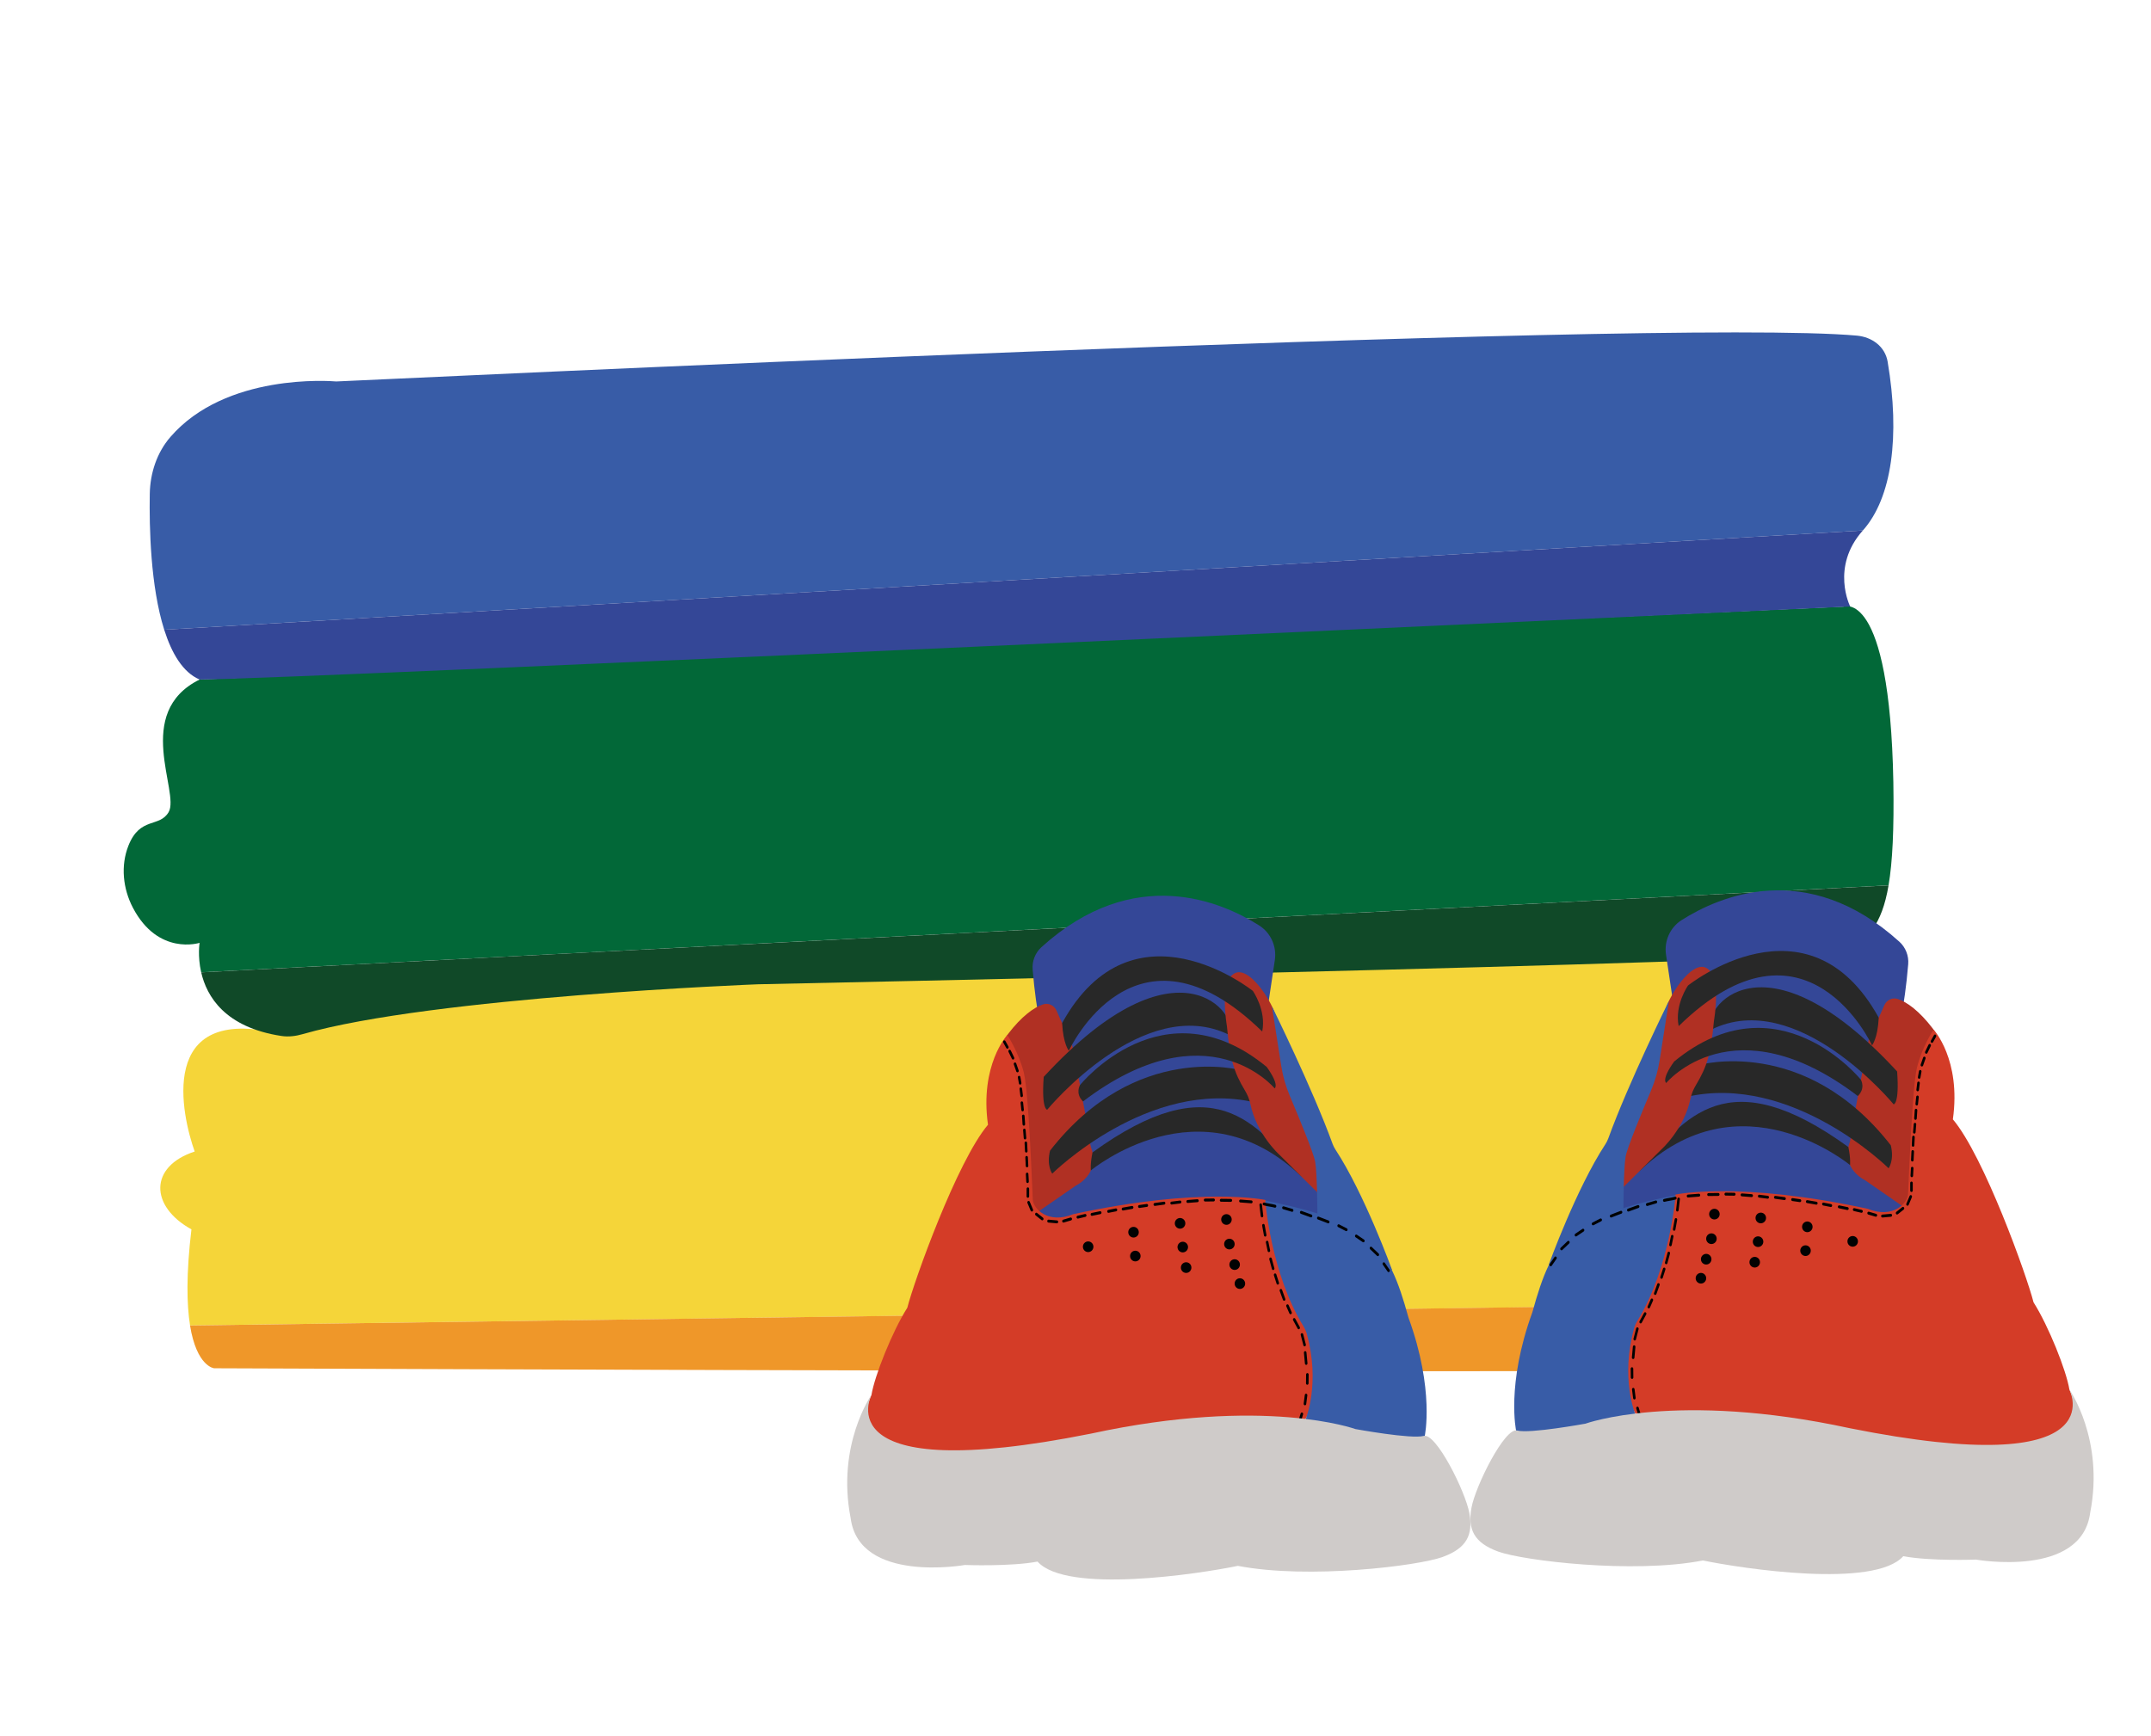 <svg width="342" height="276" viewBox="0 0 342 276" fill="none" xmlns="http://www.w3.org/2000/svg">
<path d="M30.218 210.779C29.69 207.501 29.581 202.656 30.438 195.497C23.788 191.811 23.71 185.491 30.953 183.118C28.947 177.503 24.759 159.536 44.493 164.405C45.761 164.715 47.06 164.688 48.287 164.233C57.61 160.779 82.041 154.552 112.333 152.967C178.671 149.489 272.497 153.11 293.333 151.52C293.333 151.52 303.423 152.837 303.943 174.433C304.459 195.942 305.231 204.39 303.96 207.056" fill="#F5D539"/>
<path d="M300.271 140.791C300.909 137.049 301.153 131.875 301.035 124.392C300.454 93.318 293.077 96.476 293.077 96.476L31.734 108.062C21.123 113.329 28.63 125.968 26.819 129.13C25.368 131.657 22.265 129.803 20.416 134.49C19.161 137.675 19.543 141.315 21.127 144.343C25.153 152.044 31.734 149.934 31.734 149.934C31.734 149.934 31.389 152.007 31.986 154.617L300.271 140.791Z" fill="#026838"/>
<path d="M296.183 84.361C300.818 79.172 302.13 69.343 300.127 57.516C299.717 55.091 297.629 53.588 295.224 53.37C263.579 50.524 56.719 60.562 53.506 60.659C53.461 60.659 53.473 60.659 53.433 60.659C52.543 60.585 35.9 59.305 27.089 69.492C24.94 71.977 23.871 75.231 23.814 78.542C23.721 83.892 23.932 93.286 26.11 100.143L296.183 84.361Z" fill="#385CA7"/>
<path d="M296.182 84.361L26.109 100.143C27.304 103.903 29.071 106.922 31.736 108.062C45.19 108.062 294.172 96.448 294.172 96.448C294.172 96.448 291.007 90.156 296.182 84.361Z" fill="#344797"/>
<path d="M303.936 207.023L30.223 210.783L30.207 210.746C31.275 217.353 34.05 217.585 34.05 217.585C34.05 217.585 287.634 218.638 293.326 217.585C299.017 216.533 302.64 209.685 303.936 207.051C303.94 207.042 303.948 207.028 303.952 207.019H303.936V207.023Z" fill="#EF9729"/>
<path d="M31.988 154.622C32.858 158.428 35.746 163.38 44.756 164.743C45.889 164.915 47.039 164.766 48.14 164.446C68.813 158.516 120.489 156.523 120.489 156.523C120.489 156.523 286.093 153.101 293.34 151.52C296.931 149.359 299.181 147.189 300.274 140.796L31.988 154.622Z" fill="#104928"/>
<path d="M160.773 184.657C160.773 184.657 161.423 224.475 203.399 198.807L210.634 196.48L214.294 193.485L211.426 184.657L201.4 161.317L202.692 152.674C203.017 150.5 202.046 148.339 200.214 147.176C194.291 143.406 180.321 137.281 165.587 150.616C164.6 151.511 164.076 152.841 164.186 154.181C164.763 161.224 165.949 165.601 165.949 165.601L160.773 184.657Z" fill="#344797"/>
<path d="M165.086 192.724C165.18 192.622 165.285 192.53 165.399 192.451L171.046 188.542C171.046 188.542 175.019 186.688 173.479 182.501C173.438 182.394 173.41 182.288 173.394 182.176C172.561 176.585 170.725 167.474 170.396 165.851C170.359 165.68 170.306 165.531 170.225 165.374C169.847 164.655 168.661 162.365 168.019 160.784C167.666 159.912 166.732 159.425 165.85 159.713C164.42 160.181 162.43 161.6 160.269 164.433C160.195 164.525 160.126 164.637 160.074 164.743C156.816 170.984 158.225 173.418 159.05 174.211C159.346 174.494 159.541 174.865 159.598 175.273L161.995 191.755C162.214 193.276 164.067 193.856 165.086 192.724Z" fill="#B03023"/>
<path d="M160.157 164.581C160.157 164.581 155.75 169.338 157.086 178.857C152.142 184.703 145.33 203.736 144.262 207.951C141.857 211.757 139.054 218.791 138.562 221.818C137.347 224.503 137.25 228.003 137.25 228.003L158.065 243.387C158.065 243.387 193.062 232.964 193.598 233.145C194.134 233.326 207.58 225.648 207.58 225.648L214.003 213.116L208.917 200.245L201.17 190.819C201.17 190.819 191.108 188.644 170.626 193.086C166.62 194.718 164.305 192.182 164.215 190.819C164.126 189.46 163.594 173.872 162.79 170.608C161.985 167.344 160.157 164.581 160.157 164.581Z" fill="#D43C27"/>
<path d="M173.013 199.109C173.475 199.109 173.849 198.729 173.849 198.26C173.849 197.792 173.475 197.412 173.013 197.412C172.55 197.412 172.176 197.792 172.176 198.26C172.176 198.729 172.55 199.109 173.013 199.109Z" fill="#010202"/>
<path d="M180.227 196.795C180.69 196.795 181.064 196.415 181.064 195.947C181.064 195.478 180.69 195.098 180.227 195.098C179.765 195.098 179.391 195.478 179.391 195.947C179.391 196.415 179.765 196.795 180.227 196.795Z" fill="#010202"/>
<path d="M180.513 200.588C180.975 200.588 181.349 200.208 181.349 199.739C181.349 199.271 180.975 198.891 180.513 198.891C180.05 198.891 179.676 199.271 179.676 199.739C179.676 200.208 180.05 200.588 180.513 200.588Z" fill="#010202"/>
<path d="M187.626 195.386C188.088 195.386 188.463 195.006 188.463 194.537C188.463 194.069 188.088 193.689 187.626 193.689C187.164 193.689 186.789 194.069 186.789 194.537C186.789 195.006 187.164 195.386 187.626 195.386Z" fill="#010202"/>
<path d="M188.056 199.16C188.518 199.16 188.892 198.78 188.892 198.311C188.892 197.843 188.518 197.463 188.056 197.463C187.593 197.463 187.219 197.843 187.219 198.311C187.219 198.78 187.593 199.16 188.056 199.16Z" fill="#010202"/>
<path d="M188.591 202.424C189.053 202.424 189.428 202.044 189.428 201.575C189.428 201.107 189.053 200.727 188.591 200.727C188.129 200.727 187.754 201.107 187.754 201.575C187.754 202.044 188.129 202.424 188.591 202.424Z" fill="#010202"/>
<path d="M195.001 194.774C195.463 194.774 195.838 194.394 195.838 193.925C195.838 193.457 195.463 193.077 195.001 193.077C194.539 193.077 194.164 193.457 194.164 193.925C194.164 194.394 194.539 194.774 195.001 194.774Z" fill="#010202"/>
<path d="M195.47 198.682C195.932 198.682 196.306 198.302 196.306 197.834C196.306 197.365 195.932 196.985 195.47 196.985C195.007 196.985 194.633 197.365 194.633 197.834C194.633 198.302 195.007 198.682 195.47 198.682Z" fill="#010202"/>
<path d="M196.306 201.946C196.768 201.946 197.142 201.566 197.142 201.098C197.142 200.629 196.768 200.249 196.306 200.249C195.843 200.249 195.469 200.629 195.469 201.098C195.469 201.566 195.843 201.946 196.306 201.946Z" fill="#010202"/>
<path d="M197.138 204.969C197.6 204.969 197.974 204.589 197.974 204.121C197.974 203.652 197.6 203.272 197.138 203.272C196.675 203.272 196.301 203.652 196.301 204.121C196.301 204.589 196.675 204.969 197.138 204.969Z" fill="#010202"/>
<path d="M173.441 186.127C173.441 186.127 190.962 171.545 207.053 187.23C199.728 178.37 192.863 169.38 173.705 183.261C173.315 185.107 173.441 186.127 173.441 186.127Z" fill="#282828"/>
<path d="M167.3 186.637C167.3 186.637 182.659 171.41 199.489 175.3C200.155 171.985 197.454 170.219 197.454 170.219C197.454 170.219 180.624 165.425 166.95 182.983C166.365 185.38 167.3 186.637 167.3 186.637Z" fill="#282828"/>
<path d="M166.5 176.473C166.5 176.473 181.827 157.849 195.468 164.581C197.223 161.521 187.437 147.927 165.947 171.243C165.565 176.473 166.5 176.473 166.5 176.473Z" fill="#282828"/>
<path d="M209.412 189.576L203.404 183.614C203.404 183.614 199.808 180.401 198.797 175.532C198.639 174.776 198.33 174.053 197.932 173.395C196.161 170.455 195.559 168.406 195.076 163.185C195.076 163.185 193.683 155.47 196.624 154.654C198.366 154.172 200.844 157.204 202.234 160.023C203.188 161.961 203.404 163.964 203.404 163.964L208.693 178.699L212.523 189.576H209.412Z" fill="#B03023"/>
<path d="M202.662 173.075C202.662 173.075 191.982 160.102 172.195 175.152C170.911 173.891 171.711 172.556 171.711 172.556C171.711 172.556 184.942 156.129 201.403 169.667C203.499 172.602 202.662 173.075 202.662 173.075Z" fill="#282828"/>
<path d="M169.943 167.094C169.943 167.094 180.44 144.255 200.687 164.034C201.365 160.635 199.196 157.575 199.196 157.575C199.196 157.575 180.132 142.307 168.875 162.689C169.042 166.032 169.943 167.094 169.943 167.094Z" fill="#282828"/>
<path d="M221.331 201.946C221.331 201.946 216.973 189.891 212.337 182.816C212.147 182.524 211.996 182.227 211.874 181.898C208.669 173.061 202.23 160.023 202.23 160.023L203.701 169.44C203.961 171.104 204.42 172.727 205.078 174.276C206.467 177.563 208.872 183.372 209.112 184.768C209.445 186.739 209.457 192.882 209.457 192.882L211.781 199.739L221.331 201.946Z" fill="#385CA7"/>
<path d="M201.164 190.902C201.164 190.902 202.058 202.479 207.225 210.876C207.452 211.247 207.643 211.646 207.761 212.068C209.983 220.028 207.574 225.731 207.574 225.731C207.574 225.731 224.27 231.958 225.075 231.958C225.879 231.958 226.521 228.402 226.521 228.402C226.521 228.402 228.146 221.081 223.941 209.527C220.667 197.63 217.929 194.37 201.164 190.902Z" fill="#385CA7"/>
<path d="M306.81 183.799C306.81 183.799 306.16 223.617 264.184 197.95L256.949 195.622L253.289 192.627L256.157 183.799L266.183 160.459L264.891 151.817C264.566 149.642 265.537 147.482 267.369 146.318C273.292 142.548 287.262 136.424 301.996 149.758C302.983 150.653 303.507 151.984 303.397 153.324C302.821 160.366 301.634 164.743 301.634 164.743L306.81 183.799Z" fill="#344797"/>
<path d="M302.497 191.867C302.404 191.765 302.298 191.672 302.184 191.593L296.538 187.684C296.538 187.684 292.565 185.83 294.105 181.643C294.145 181.536 294.174 181.43 294.19 181.319C295.023 175.727 296.859 166.616 297.188 164.994C297.224 164.822 297.277 164.669 297.358 164.516C297.736 163.797 298.922 161.507 299.564 159.926C299.918 159.054 300.852 158.567 301.734 158.855C303.163 159.323 305.154 160.742 307.315 163.575C307.388 163.667 307.457 163.779 307.51 163.885C310.768 170.126 309.358 172.56 308.534 173.353C308.237 173.636 308.042 174.007 307.985 174.415L305.589 190.898C305.369 192.418 303.517 192.998 302.497 191.867Z" fill="#B03023"/>
<path d="M307.428 163.723C307.428 163.723 311.835 168.48 310.499 177.999C315.443 183.845 322.255 202.878 323.323 207.093C325.728 210.899 328.531 217.933 329.023 220.96C330.237 223.645 330.335 227.145 330.335 227.145L309.52 242.529C309.52 242.529 274.523 232.106 273.987 232.287C273.451 232.468 260.005 224.79 260.005 224.79L253.582 212.258L258.668 199.387L266.415 189.961C266.415 189.961 276.477 187.786 296.959 192.228C300.965 193.86 303.28 191.324 303.369 189.961C303.459 188.598 303.991 173.015 304.795 169.751C305.6 166.486 307.428 163.723 307.428 163.723Z" fill="#D43C27"/>
<path d="M294.571 198.251C295.033 198.251 295.408 197.871 295.408 197.402C295.408 196.934 295.033 196.554 294.571 196.554C294.109 196.554 293.734 196.934 293.734 197.402C293.734 197.871 294.109 198.251 294.571 198.251Z" fill="#010202"/>
<path d="M287.356 195.942C287.818 195.942 288.193 195.562 288.193 195.093C288.193 194.625 287.818 194.245 287.356 194.245C286.894 194.245 286.52 194.625 286.52 195.093C286.52 195.562 286.894 195.942 287.356 195.942Z" fill="#010202"/>
<path d="M287.071 199.73C287.533 199.73 287.908 199.35 287.908 198.882C287.908 198.413 287.533 198.033 287.071 198.033C286.609 198.033 286.234 198.413 286.234 198.882C286.234 199.35 286.609 199.73 287.071 199.73Z" fill="#010202"/>
<path d="M279.958 194.533C280.42 194.533 280.795 194.153 280.795 193.684C280.795 193.215 280.42 192.836 279.958 192.836C279.496 192.836 279.121 193.215 279.121 193.684C279.121 194.153 279.496 194.533 279.958 194.533Z" fill="#010202"/>
<path d="M279.524 198.302C279.987 198.302 280.361 197.922 280.361 197.453C280.361 196.985 279.987 196.605 279.524 196.605C279.062 196.605 278.688 196.985 278.688 197.453C278.688 197.922 279.062 198.302 279.524 198.302Z" fill="#010202"/>
<path d="M278.993 201.566C279.455 201.566 279.83 201.186 279.83 200.718C279.83 200.249 279.455 199.869 278.993 199.869C278.531 199.869 278.156 200.249 278.156 200.718C278.156 201.186 278.531 201.566 278.993 201.566Z" fill="#010202"/>
<path d="M272.583 193.92C273.045 193.92 273.42 193.541 273.42 193.072C273.42 192.603 273.045 192.224 272.583 192.224C272.121 192.224 271.746 192.603 271.746 193.072C271.746 193.541 272.121 193.92 272.583 193.92Z" fill="#010202"/>
<path d="M272.11 197.829C272.572 197.829 272.947 197.449 272.947 196.981C272.947 196.512 272.572 196.132 272.11 196.132C271.648 196.132 271.273 196.512 271.273 196.981C271.273 197.449 271.648 197.829 272.11 197.829Z" fill="#010202"/>
<path d="M271.278 201.089C271.74 201.089 272.115 200.709 272.115 200.24C272.115 199.771 271.74 199.392 271.278 199.392C270.816 199.392 270.441 199.771 270.441 200.24C270.441 200.709 270.816 201.089 271.278 201.089Z" fill="#010202"/>
<path d="M270.442 204.116C270.904 204.116 271.279 203.736 271.279 203.268C271.279 202.799 270.904 202.419 270.442 202.419C269.98 202.419 269.605 202.799 269.605 203.268C269.605 203.736 269.98 204.116 270.442 204.116Z" fill="#010202"/>
<path d="M294.147 185.269C294.147 185.269 276.626 170.687 260.535 186.372C267.859 177.512 274.725 168.522 293.882 182.403C294.272 184.249 294.147 185.269 294.147 185.269Z" fill="#282828"/>
<path d="M300.28 185.779C300.28 185.779 284.92 170.553 268.09 174.443C267.424 171.128 270.125 169.361 270.125 169.361C270.125 169.361 286.955 164.567 300.629 182.125C301.218 184.522 300.28 185.779 300.28 185.779Z" fill="#282828"/>
<path d="M301.082 175.616C301.082 175.616 285.755 156.991 272.114 163.723C270.359 160.663 280.145 147.069 301.635 170.386C302.017 175.616 301.082 175.616 301.082 175.616Z" fill="#282828"/>
<path d="M258.174 188.718L264.182 182.756C264.182 182.756 267.777 179.543 268.789 174.674C268.947 173.919 269.256 173.195 269.654 172.537C271.425 169.598 272.027 167.548 272.51 162.328C272.51 162.328 273.903 154.612 270.962 153.796C269.22 153.314 266.742 156.346 265.352 159.165C264.398 161.103 264.182 163.106 264.182 163.106L258.893 177.841L255.062 188.718H258.174Z" fill="#B03023"/>
<path d="M264.92 172.217C264.92 172.217 275.6 159.244 295.387 174.294C296.671 173.033 295.871 171.698 295.871 171.698C295.871 171.698 282.64 155.271 266.179 168.809C264.079 171.744 264.92 172.217 264.92 172.217Z" fill="#282828"/>
<path d="M297.644 166.236C297.644 166.236 287.147 143.397 266.901 163.176C266.223 159.777 268.392 156.717 268.392 156.717C268.392 156.717 287.456 141.45 298.713 161.831C298.546 165.174 297.644 166.236 297.644 166.236Z" fill="#282828"/>
<path d="M246.25 201.093C246.25 201.093 250.609 189.038 255.244 181.963C255.435 181.671 255.585 181.374 255.707 181.045C258.912 172.208 265.351 159.17 265.351 159.17L263.88 168.587C263.62 170.251 263.161 171.874 262.503 173.423C261.114 176.71 258.709 182.519 258.469 183.915C258.136 185.886 258.124 192.029 258.124 192.029L255.8 198.886L246.25 201.093Z" fill="#385CA7"/>
<path d="M266.42 190.044C266.42 190.044 265.526 201.622 260.359 210.018C260.131 210.389 259.94 210.788 259.822 211.21C257.6 219.171 260.009 224.874 260.009 224.874C260.009 224.874 243.313 231.1 242.509 231.1C241.705 231.1 241.063 227.544 241.063 227.544C241.063 227.544 239.438 220.223 243.642 208.669C246.917 196.777 249.655 193.513 266.42 190.044Z" fill="#385CA7"/>
<path d="M262.274 228.063C262.067 227.674 261.856 227.284 261.648 226.895" stroke="black" stroke-width="0.5" stroke-miterlimit="10" stroke-linecap="round"/>
<path d="M246.562 201.362C246.517 201.362 246.473 201.343 246.436 201.311C246.347 201.232 246.335 201.084 246.404 200.986L247.159 199.897C247.228 199.795 247.358 199.781 247.444 199.86C247.533 199.939 247.545 200.087 247.476 200.184L246.721 201.274C246.68 201.334 246.619 201.362 246.562 201.362Z" fill="black"/>
<path d="M248.273 198.826C248.216 198.826 248.159 198.798 248.118 198.742C248.045 198.645 248.057 198.497 248.143 198.418L249.231 197.375C249.317 197.291 249.447 197.305 249.52 197.402C249.593 197.5 249.581 197.648 249.495 197.732L248.403 198.775C248.366 198.807 248.321 198.826 248.273 198.826Z" fill="black"/>
<path d="M250.566 196.628C250.497 196.628 250.428 196.587 250.391 196.517C250.335 196.406 250.367 196.267 250.46 196.197L251.594 195.427C251.691 195.362 251.813 195.4 251.874 195.506C251.931 195.617 251.899 195.757 251.805 195.826L250.672 196.596C250.639 196.614 250.603 196.628 250.566 196.628Z" fill="black"/>
<path d="M253.286 194.852C253.209 194.852 253.136 194.801 253.099 194.718C253.055 194.602 253.099 194.463 253.201 194.412L254.42 193.781C254.521 193.73 254.643 193.781 254.688 193.897C254.732 194.013 254.688 194.152 254.586 194.203L253.367 194.834C253.343 194.843 253.315 194.852 253.286 194.852Z" fill="black"/>
<path d="M268.391 190.429C268.286 190.429 268.196 190.336 268.188 190.211C268.18 190.081 268.265 189.975 268.375 189.966L270.11 189.831C270.219 189.817 270.317 189.919 270.325 190.044C270.333 190.174 270.248 190.281 270.138 190.29L268.403 190.425C268.399 190.429 268.395 190.429 268.391 190.429Z" fill="#010202"/>
<path d="M271.645 190.193C271.535 190.193 271.441 190.091 271.441 189.961C271.441 189.831 271.531 189.729 271.645 189.729L273.196 189.711C273.306 189.711 273.399 189.813 273.399 189.942C273.399 190.072 273.31 190.174 273.196 190.174L271.645 190.193C271.649 190.193 271.649 190.193 271.645 190.193Z" fill="#010202"/>
<path d="M275.736 190.142L274.383 190.123C274.269 190.123 274.18 190.017 274.184 189.887C274.184 189.762 274.277 189.66 274.387 189.66C274.387 189.66 274.387 189.66 274.391 189.66L275.744 189.678C275.857 189.678 275.947 189.785 275.943 189.915C275.939 190.04 275.849 190.142 275.736 190.142Z" fill="#010202"/>
<path d="M278.509 190.364C278.505 190.364 278.501 190.364 278.497 190.364L276.945 190.244C276.831 190.234 276.75 190.123 276.754 189.998C276.762 189.868 276.868 189.775 276.969 189.78L278.521 189.901C278.635 189.91 278.716 190.021 278.712 190.146C278.704 190.267 278.615 190.364 278.509 190.364Z" fill="#010202"/>
<path d="M281.061 190.619C281.053 190.619 281.045 190.619 281.037 190.619L279.684 190.448C279.574 190.434 279.493 190.318 279.505 190.193C279.517 190.068 279.619 189.975 279.729 189.989L281.081 190.16C281.191 190.174 281.272 190.29 281.26 190.415C281.248 190.531 281.162 190.619 281.061 190.619Z" fill="#010202"/>
<path d="M283.733 190.837C283.725 190.837 283.717 190.837 283.709 190.837L282.239 190.633C282.129 190.619 282.048 190.503 282.06 190.374C282.072 190.248 282.178 190.156 282.287 190.17L283.758 190.374C283.868 190.388 283.949 190.503 283.937 190.633C283.924 190.754 283.835 190.837 283.733 190.837Z" fill="#010202"/>
<path d="M286.184 191.162C286.176 191.162 286.168 191.162 286.16 191.162L284.974 190.99C284.864 190.976 284.783 190.86 284.799 190.731C284.811 190.601 284.917 190.513 285.026 190.531L286.213 190.703C286.322 190.717 286.403 190.833 286.387 190.962C286.375 191.074 286.286 191.162 286.184 191.162Z" fill="#010202"/>
<path d="M288.792 191.57C288.78 191.57 288.772 191.57 288.76 191.565L287.306 191.31C287.196 191.292 287.119 191.171 287.135 191.046C287.151 190.921 287.261 190.833 287.367 190.851L288.821 191.106C288.931 191.125 289.008 191.245 288.991 191.37C288.975 191.486 288.89 191.57 288.792 191.57Z" fill="#010202"/>
<path d="M291.099 191.941C291.086 191.941 291.074 191.941 291.062 191.936L289.876 191.7C289.766 191.676 289.693 191.556 289.709 191.431C289.73 191.306 289.835 191.217 289.945 191.241L291.131 191.477C291.241 191.5 291.314 191.621 291.298 191.746C291.281 191.862 291.196 191.941 291.099 191.941Z" fill="#010202"/>
<path d="M293.734 192.418C293.721 192.418 293.709 192.418 293.697 192.414L292.377 192.14C292.267 192.117 292.194 191.996 292.214 191.871C292.235 191.746 292.34 191.663 292.45 191.686L293.77 191.959C293.88 191.982 293.953 192.103 293.933 192.228C293.916 192.339 293.831 192.418 293.734 192.418Z" fill="#010202"/>
<path d="M295.971 192.859C295.959 192.859 295.943 192.859 295.931 192.854L294.761 192.58C294.651 192.553 294.578 192.432 294.602 192.307C294.627 192.182 294.732 192.103 294.842 192.126L296.012 192.4C296.122 192.427 296.195 192.548 296.17 192.673C296.15 192.785 296.065 192.859 295.971 192.859Z" fill="#010202"/>
<path d="M298.258 193.489C298.242 193.489 298.225 193.489 298.205 193.48L297.051 193.142C296.942 193.109 296.877 192.984 296.905 192.859C296.934 192.734 297.043 192.659 297.153 192.692L298.307 193.03C298.416 193.063 298.481 193.188 298.453 193.313C298.433 193.42 298.347 193.489 298.258 193.489Z" fill="#010202"/>
<path d="M299.294 193.61C299.188 193.61 299.099 193.517 299.09 193.397C299.082 193.267 299.164 193.156 299.277 193.146L300.614 193.026C300.723 193.007 300.825 193.109 300.833 193.239C300.841 193.369 300.76 193.48 300.646 193.489L299.31 193.61C299.302 193.61 299.298 193.61 299.294 193.61Z" fill="#010202"/>
<path d="M301.629 193.132C301.564 193.132 301.503 193.1 301.463 193.035C301.398 192.928 301.422 192.785 301.511 192.71L302.446 191.964C302.539 191.89 302.665 191.918 302.73 192.02C302.795 192.126 302.771 192.27 302.681 192.344L301.747 193.091C301.71 193.118 301.67 193.132 301.629 193.132Z" fill="#010202"/>
<path d="M303.285 191.737C303.257 191.737 303.224 191.728 303.196 191.714C303.094 191.658 303.054 191.519 303.103 191.403L303.619 190.179C303.667 190.063 303.789 190.017 303.891 190.072C303.992 190.128 304.033 190.267 303.984 190.383L303.468 191.607C303.436 191.69 303.363 191.737 303.285 191.737Z" fill="#010202"/>
<path d="M303.918 189.548C303.804 189.548 303.715 189.446 303.715 189.316V188.125C303.715 187.995 303.804 187.893 303.918 187.893C304.032 187.893 304.121 187.995 304.121 188.125V189.316C304.121 189.442 304.032 189.548 303.918 189.548Z" fill="#010202"/>
<path d="M303.969 187.202C303.965 187.202 303.961 187.202 303.957 187.202C303.843 187.193 303.762 187.086 303.766 186.957L303.831 185.765C303.839 185.635 303.932 185.538 304.046 185.547C304.16 185.556 304.241 185.668 304.237 185.793L304.172 186.984C304.164 187.105 304.074 187.202 303.969 187.202Z" fill="#010202"/>
<path d="M304.051 184.703C304.047 184.703 304.043 184.703 304.039 184.703C303.925 184.694 303.84 184.587 303.848 184.457L303.913 183.113C303.917 182.988 304.003 182.886 304.128 182.895C304.242 182.904 304.328 183.011 304.319 183.141L304.254 184.485C304.25 184.606 304.161 184.703 304.051 184.703Z" fill="#010202"/>
<path d="M304.168 182.357C304.164 182.357 304.16 182.357 304.156 182.357C304.043 182.348 303.957 182.241 303.965 182.111L304.03 180.818C304.038 180.688 304.128 180.586 304.246 180.6C304.359 180.609 304.445 180.716 304.437 180.846L304.372 182.139C304.363 182.264 304.274 182.357 304.168 182.357Z" fill="#010202"/>
<path d="M304.372 180.266C304.364 180.266 304.36 180.266 304.352 180.266C304.238 180.252 304.157 180.141 304.169 180.016L304.271 178.759C304.283 178.629 304.388 178.546 304.49 178.551C304.604 178.565 304.685 178.676 304.673 178.801L304.571 180.057C304.563 180.178 304.474 180.266 304.372 180.266Z" fill="#010202"/>
<path d="M304.555 178.078C304.551 178.078 304.543 178.078 304.539 178.078C304.425 178.068 304.344 177.957 304.352 177.827L304.437 176.534C304.446 176.404 304.547 176.307 304.657 176.32C304.77 176.33 304.852 176.441 304.844 176.571L304.758 177.864C304.75 177.985 304.661 178.078 304.555 178.078Z" fill="#010202"/>
<path d="M304.755 175.797C304.747 175.797 304.739 175.797 304.731 175.797C304.621 175.783 304.54 175.667 304.552 175.542L304.67 174.42C304.682 174.29 304.792 174.202 304.893 174.216C305.003 174.229 305.084 174.345 305.072 174.471L304.954 175.593C304.946 175.713 304.857 175.797 304.755 175.797Z" fill="#010202"/>
<path d="M304.904 173.539C304.895 173.539 304.883 173.539 304.875 173.539C304.765 173.52 304.688 173.404 304.7 173.279L304.835 172.189C304.851 172.064 304.956 171.976 305.062 171.99C305.172 172.009 305.249 172.124 305.237 172.25L305.103 173.339C305.09 173.455 305.005 173.539 304.904 173.539Z" fill="#010202"/>
<path d="M305.141 171.549C305.129 171.549 305.113 171.549 305.101 171.545C304.991 171.517 304.918 171.396 304.942 171.271L305.109 170.335C305.133 170.21 305.239 170.131 305.348 170.154C305.458 170.182 305.527 170.302 305.507 170.427L305.34 171.359C305.32 171.475 305.235 171.549 305.141 171.549Z" fill="#010202"/>
<path d="M305.572 169.598C305.548 169.598 305.523 169.593 305.499 169.579C305.393 169.533 305.345 169.398 305.385 169.278L305.771 168.174C305.812 168.054 305.93 167.998 306.035 168.044C306.141 168.091 306.19 168.225 306.149 168.346L305.763 169.449C305.731 169.542 305.653 169.598 305.572 169.598Z" fill="#010202"/>
<path d="M306.273 167.571C306.241 167.571 306.204 167.562 306.176 167.544C306.078 167.483 306.042 167.34 306.095 167.228L306.631 166.125C306.684 166.014 306.809 165.972 306.907 166.032C307.004 166.092 307.041 166.236 306.988 166.347L306.452 167.451C306.415 167.53 306.346 167.571 306.273 167.571Z" fill="#010202"/>
<path d="M307.175 165.842C307.139 165.842 307.098 165.828 307.066 165.805C306.972 165.735 306.944 165.592 307.005 165.485L307.488 164.618C307.549 164.511 307.675 164.479 307.769 164.548C307.862 164.618 307.89 164.762 307.829 164.868L307.346 165.735C307.31 165.8 307.24 165.842 307.175 165.842Z" fill="#010202"/>
<path d="M256.159 193.615C256.074 193.615 255.997 193.554 255.968 193.457C255.932 193.336 255.988 193.202 256.094 193.165L257.674 192.553C257.78 192.516 257.898 192.576 257.93 192.696C257.967 192.817 257.91 192.947 257.804 192.989L256.224 193.601C256.2 193.61 256.179 193.615 256.159 193.615Z" fill="#010202"/>
<path d="M258.895 192.664C258.81 192.664 258.729 192.599 258.701 192.502C258.668 192.381 258.725 192.251 258.835 192.21L260.394 191.644C260.5 191.607 260.614 191.672 260.65 191.797C260.683 191.917 260.626 192.047 260.516 192.089L258.956 192.655C258.936 192.659 258.916 192.664 258.895 192.664Z" fill="#010202"/>
<path d="M261.897 191.778C261.808 191.778 261.722 191.709 261.702 191.602C261.674 191.477 261.739 191.352 261.848 191.319L263.229 190.911C263.339 190.879 263.449 190.953 263.477 191.078C263.506 191.204 263.441 191.329 263.331 191.361L261.95 191.769C261.934 191.774 261.913 191.778 261.897 191.778Z" fill="#010202"/>
<path d="M264.616 191.12C264.522 191.12 264.441 191.05 264.417 190.944C264.388 190.819 264.457 190.693 264.567 190.666C264.847 190.587 265.16 190.531 265.465 190.48C265.761 190.429 266.062 190.378 266.326 190.304C266.435 190.276 266.545 190.35 266.57 190.476C266.598 190.601 266.529 190.726 266.419 190.754C266.139 190.833 265.826 190.888 265.521 190.939C265.229 190.99 264.924 191.041 264.66 191.115C264.648 191.12 264.632 191.12 264.616 191.12Z" fill="#010202"/>
<path d="M266.693 192.659C266.685 192.659 266.677 192.659 266.665 192.659C266.555 192.641 266.474 192.525 266.49 192.4L266.693 190.638C266.71 190.513 266.811 190.42 266.921 190.439C267.031 190.457 267.112 190.573 267.096 190.698L266.893 192.46C266.88 192.571 266.795 192.659 266.693 192.659Z" fill="#010202"/>
<path d="M266.184 195.719C266.172 195.719 266.156 195.719 266.144 195.715C266.034 195.687 265.961 195.566 265.985 195.441L266.265 193.888C266.29 193.763 266.4 193.679 266.505 193.707C266.615 193.735 266.688 193.856 266.664 193.981L266.383 195.534C266.363 195.645 266.278 195.719 266.184 195.719Z" fill="#010202"/>
<path d="M265.596 198.186C265.58 198.186 265.563 198.186 265.551 198.181C265.442 198.154 265.373 198.028 265.401 197.903L265.677 196.554C265.702 196.429 265.811 196.35 265.921 196.382C266.031 196.41 266.1 196.535 266.071 196.661L265.795 198.01C265.775 198.112 265.689 198.186 265.596 198.186Z" fill="#010202"/>
<path d="M264.919 201.038C264.898 201.038 264.878 201.033 264.858 201.028C264.752 200.991 264.691 200.861 264.724 200.736L265.134 199.206C265.166 199.086 265.28 199.011 265.39 199.053C265.495 199.09 265.556 199.22 265.524 199.345L265.114 200.875C265.089 200.977 265.008 201.038 264.919 201.038Z" fill="#010202"/>
<path d="M264.179 203.356C264.155 203.356 264.13 203.351 264.11 203.342C264.004 203.3 263.952 203.166 263.988 203.045L264.411 201.728C264.447 201.608 264.565 201.548 264.671 201.589C264.776 201.631 264.829 201.765 264.792 201.886L264.37 203.203C264.342 203.3 264.264 203.356 264.179 203.356Z" fill="#010202"/>
<path d="M263.172 205.929C263.148 205.929 263.119 205.924 263.095 205.91C262.989 205.864 262.941 205.725 262.985 205.609L263.497 204.19C263.542 204.07 263.66 204.014 263.761 204.065C263.867 204.112 263.916 204.251 263.871 204.367L263.359 205.785C263.327 205.873 263.253 205.929 263.172 205.929Z" fill="#010202"/>
<path d="M262.151 208.066C262.119 208.066 262.09 208.057 262.062 208.043C261.96 207.988 261.92 207.848 261.972 207.733L262.46 206.62C262.509 206.504 262.635 206.458 262.732 206.518C262.834 206.573 262.874 206.713 262.821 206.828L262.334 207.941C262.297 208.02 262.224 208.066 262.151 208.066Z" fill="#010202"/>
<path d="M260.855 210.454C260.818 210.454 260.782 210.445 260.749 210.417C260.652 210.348 260.623 210.208 260.684 210.097L261.395 208.785C261.452 208.674 261.578 208.641 261.676 208.711C261.773 208.776 261.801 208.919 261.741 209.031L261.03 210.343C260.989 210.417 260.924 210.454 260.855 210.454Z" fill="#010202"/>
<path d="M260.789 225.611C260.704 225.611 260.627 225.551 260.598 225.453L260.16 223.997C260.123 223.877 260.18 223.742 260.285 223.701C260.391 223.659 260.509 223.724 260.545 223.844L260.984 225.3C261.021 225.421 260.964 225.551 260.858 225.592C260.834 225.606 260.814 225.611 260.789 225.611Z" fill="black"/>
<path d="M259.86 222.546C259.763 222.546 259.674 222.463 259.661 222.347L259.483 220.97C259.466 220.844 259.544 220.724 259.653 220.705C259.763 220.687 259.869 220.775 259.885 220.9L260.064 222.277C260.08 222.402 260.003 222.523 259.893 222.541C259.881 222.546 259.869 222.546 259.86 222.546Z" fill="black"/>
<path d="M259.493 219.277C259.383 219.277 259.29 219.175 259.29 219.05L259.273 217.659C259.273 217.529 259.363 217.427 259.472 217.423H259.477C259.586 217.423 259.68 217.525 259.68 217.65L259.696 219.041C259.696 219.171 259.607 219.277 259.493 219.277Z" fill="black"/>
<path d="M259.665 216.115C259.657 216.115 259.648 216.115 259.644 216.115C259.531 216.101 259.453 215.99 259.462 215.86L259.62 214.145C259.632 214.015 259.734 213.922 259.843 213.936C259.957 213.95 260.034 214.061 260.026 214.191L259.868 215.907C259.856 216.027 259.77 216.115 259.665 216.115Z" fill="#010202"/>
<path d="M259.915 213.171C259.894 213.171 259.878 213.167 259.858 213.162C259.748 213.125 259.687 212.995 259.72 212.874L260.138 211.242C260.171 211.122 260.28 211.048 260.39 211.085C260.5 211.122 260.561 211.252 260.528 211.372L260.11 213.004C260.085 213.106 260.004 213.171 259.915 213.171Z" fill="#010202"/>
<path d="M220.779 202.289C220.823 202.289 220.868 202.271 220.905 202.238C220.994 202.159 221.006 202.011 220.937 201.914L220.182 200.824C220.112 200.722 219.982 200.708 219.897 200.787C219.808 200.866 219.796 201.014 219.865 201.112L220.62 202.201C220.661 202.261 220.722 202.289 220.779 202.289Z" fill="black"/>
<path d="M219.069 199.753C219.125 199.753 219.182 199.725 219.223 199.67C219.296 199.572 219.284 199.424 219.199 199.345L218.11 198.302C218.025 198.219 217.895 198.232 217.821 198.33C217.748 198.427 217.761 198.576 217.846 198.659L218.939 199.702C218.975 199.735 219.02 199.753 219.069 199.753Z" fill="black"/>
<path d="M216.774 197.555C216.843 197.555 216.912 197.514 216.948 197.444C217.005 197.333 216.973 197.194 216.879 197.124L215.746 196.355C215.648 196.29 215.527 196.327 215.466 196.433C215.409 196.545 215.441 196.684 215.535 196.753L216.668 197.523C216.701 197.542 216.737 197.555 216.774 197.555Z" fill="black"/>
<path d="M214.055 195.78C214.133 195.78 214.206 195.729 214.242 195.645C214.287 195.529 214.242 195.39 214.141 195.339L212.922 194.709C212.821 194.658 212.699 194.709 212.654 194.825C212.609 194.941 212.654 195.08 212.756 195.131L213.974 195.761C213.999 195.77 214.027 195.78 214.055 195.78Z" fill="black"/>
<path d="M198.954 191.357C199.059 191.357 199.149 191.264 199.157 191.139C199.165 191.009 199.08 190.902 198.97 190.893L197.235 190.758C197.126 190.745 197.028 190.847 197.02 190.972C197.012 191.102 197.097 191.208 197.207 191.217L198.942 191.352C198.946 191.357 198.95 191.357 198.954 191.357Z" fill="#010202"/>
<path d="M195.7 191.12C195.81 191.12 195.903 191.018 195.903 190.888C195.903 190.758 195.814 190.656 195.7 190.656L194.148 190.638C194.039 190.638 193.945 190.74 193.945 190.87C193.945 190.999 194.035 191.101 194.148 191.101L195.7 191.12C195.696 191.12 195.696 191.12 195.7 191.12Z" fill="#010202"/>
<path d="M191.61 191.069L192.962 191.051C193.076 191.051 193.166 190.944 193.161 190.814C193.161 190.689 193.068 190.587 192.958 190.587C192.958 190.587 192.958 190.587 192.954 190.587L191.602 190.605C191.488 190.605 191.398 190.712 191.402 190.842C191.407 190.967 191.496 191.069 191.61 191.069Z" fill="#010202"/>
<path d="M188.836 191.292C188.84 191.292 188.844 191.292 188.848 191.292L190.4 191.171C190.514 191.162 190.595 191.051 190.591 190.925C190.583 190.796 190.477 190.703 190.376 190.707L188.824 190.828C188.71 190.837 188.629 190.949 188.633 191.074C188.641 191.194 188.73 191.292 188.836 191.292Z" fill="#010202"/>
<path d="M186.278 191.547C186.287 191.547 186.295 191.547 186.303 191.547L187.656 191.375C187.765 191.361 187.846 191.245 187.834 191.12C187.822 190.995 187.721 190.902 187.611 190.916L186.258 191.088C186.148 191.102 186.067 191.217 186.079 191.343C186.092 191.459 186.177 191.547 186.278 191.547Z" fill="#010202"/>
<path d="M183.611 191.764C183.619 191.764 183.627 191.764 183.635 191.764L185.106 191.56C185.215 191.547 185.296 191.431 185.284 191.301C185.272 191.176 185.166 191.083 185.057 191.097L183.586 191.301C183.477 191.315 183.395 191.431 183.407 191.56C183.42 191.681 183.509 191.764 183.611 191.764Z" fill="#010202"/>
<path d="M181.154 192.089C181.163 192.089 181.171 192.089 181.179 192.089L182.365 191.918C182.475 191.904 182.556 191.788 182.54 191.658C182.527 191.528 182.422 191.44 182.312 191.459L181.126 191.63C181.016 191.644 180.935 191.76 180.951 191.89C180.963 192.001 181.053 192.089 181.154 192.089Z" fill="#010202"/>
<path d="M178.549 192.497C178.561 192.497 178.569 192.497 178.581 192.492L180.036 192.237C180.145 192.219 180.223 192.098 180.206 191.973C180.19 191.848 180.08 191.76 179.975 191.778L178.52 192.033C178.411 192.052 178.334 192.173 178.35 192.298C178.366 192.414 178.451 192.497 178.549 192.497Z" fill="#010202"/>
<path d="M176.244 192.868C176.256 192.868 176.269 192.868 176.281 192.863L177.467 192.627C177.577 192.604 177.65 192.483 177.634 192.358C177.613 192.233 177.508 192.145 177.398 192.168L176.212 192.404C176.102 192.428 176.029 192.548 176.045 192.673C176.061 192.789 176.147 192.868 176.244 192.868Z" fill="#010202"/>
<path d="M173.609 193.346C173.621 193.346 173.633 193.346 173.645 193.341L174.965 193.067C175.075 193.044 175.148 192.924 175.128 192.798C175.108 192.673 175.002 192.59 174.892 192.613L173.572 192.887C173.462 192.91 173.389 193.03 173.41 193.155C173.426 193.267 173.511 193.346 173.609 193.346Z" fill="#010202"/>
<path d="M171.372 193.786C171.384 193.786 171.4 193.786 171.412 193.781L172.582 193.508C172.692 193.48 172.765 193.359 172.741 193.234C172.716 193.109 172.611 193.03 172.501 193.053L171.331 193.327C171.221 193.355 171.148 193.475 171.173 193.601C171.193 193.712 171.278 193.786 171.372 193.786Z" fill="#010202"/>
<path d="M169.084 194.417C169.101 194.417 169.117 194.417 169.137 194.407L170.291 194.069C170.401 194.036 170.466 193.911 170.437 193.786C170.409 193.661 170.299 193.587 170.189 193.619L169.036 193.958C168.926 193.99 168.861 194.115 168.889 194.24C168.91 194.347 168.995 194.417 169.084 194.417Z" fill="#010202"/>
<path d="M168.048 194.537C168.154 194.537 168.243 194.444 168.251 194.324C168.259 194.194 168.178 194.083 168.064 194.074L166.728 193.953C166.618 193.934 166.516 194.036 166.508 194.166C166.5 194.296 166.581 194.407 166.695 194.417L168.032 194.537C168.036 194.537 168.044 194.537 168.048 194.537Z" fill="#010202"/>
<path d="M165.712 194.06C165.777 194.06 165.838 194.027 165.878 193.962C165.943 193.856 165.919 193.712 165.83 193.638L164.895 192.891C164.802 192.817 164.676 192.845 164.611 192.947C164.546 193.053 164.57 193.197 164.66 193.271L165.594 194.018C165.631 194.046 165.671 194.06 165.712 194.06Z" fill="#010202"/>
<path d="M164.059 192.664C164.088 192.664 164.12 192.655 164.148 192.641C164.25 192.585 164.291 192.446 164.242 192.33L163.726 191.106C163.677 190.99 163.555 190.944 163.454 191C163.352 191.055 163.312 191.194 163.36 191.31L163.876 192.534C163.909 192.618 163.982 192.664 164.059 192.664Z" fill="#010202"/>
<path d="M163.426 190.476C163.54 190.476 163.629 190.374 163.629 190.244V189.052C163.629 188.922 163.54 188.82 163.426 188.82C163.312 188.82 163.223 188.922 163.223 189.052V190.244C163.223 190.369 163.312 190.476 163.426 190.476Z" fill="#010202"/>
<path d="M163.374 188.13C163.378 188.13 163.382 188.13 163.386 188.13C163.5 188.12 163.581 188.014 163.577 187.884L163.512 186.692C163.504 186.562 163.41 186.465 163.297 186.474C163.183 186.484 163.102 186.595 163.106 186.72L163.171 187.912C163.179 188.032 163.268 188.13 163.374 188.13Z" fill="#010202"/>
<path d="M163.292 185.63C163.296 185.63 163.3 185.63 163.304 185.63C163.418 185.621 163.503 185.515 163.495 185.385L163.43 184.04C163.426 183.915 163.341 183.813 163.215 183.822C163.101 183.832 163.016 183.938 163.024 184.068L163.089 185.413C163.093 185.533 163.182 185.63 163.292 185.63Z" fill="#010202"/>
<path d="M163.171 183.284C163.175 183.284 163.179 183.284 163.183 183.284C163.297 183.275 163.382 183.168 163.374 183.039L163.309 181.745C163.301 181.615 163.212 181.513 163.094 181.527C162.98 181.536 162.895 181.643 162.903 181.773L162.968 183.066C162.976 183.192 163.065 183.284 163.171 183.284Z" fill="#010202"/>
<path d="M162.97 181.193C162.978 181.193 162.982 181.193 162.99 181.193C163.104 181.179 163.185 181.068 163.173 180.943L163.071 179.686C163.059 179.557 162.954 179.473 162.852 179.478C162.738 179.492 162.657 179.603 162.669 179.728L162.771 180.985C162.779 181.105 162.868 181.193 162.97 181.193Z" fill="#010202"/>
<path d="M162.785 179.005C162.789 179.005 162.797 179.005 162.801 179.005C162.915 178.996 162.996 178.884 162.988 178.754L162.903 177.461C162.895 177.331 162.793 177.234 162.684 177.248C162.57 177.257 162.489 177.368 162.497 177.498L162.582 178.792C162.59 178.912 162.679 179.005 162.785 179.005Z" fill="#010202"/>
<path d="M162.588 176.724C162.596 176.724 162.604 176.724 162.612 176.724C162.722 176.71 162.803 176.594 162.791 176.469L162.673 175.347C162.661 175.217 162.551 175.129 162.449 175.143C162.34 175.157 162.259 175.273 162.271 175.398L162.389 176.52C162.397 176.64 162.486 176.724 162.588 176.724Z" fill="#010202"/>
<path d="M162.436 174.466C162.444 174.466 162.456 174.466 162.464 174.466C162.574 174.447 162.651 174.331 162.639 174.206L162.505 173.117C162.489 172.991 162.383 172.903 162.278 172.917C162.168 172.936 162.091 173.052 162.103 173.177L162.237 174.266C162.249 174.382 162.334 174.466 162.436 174.466Z" fill="#010202"/>
<path d="M162.201 172.477C162.213 172.477 162.23 172.477 162.242 172.472C162.351 172.444 162.425 172.324 162.4 172.199L162.234 171.262C162.209 171.137 162.104 171.058 161.994 171.081C161.884 171.109 161.815 171.23 161.836 171.355L162.002 172.287C162.022 172.403 162.108 172.477 162.201 172.477Z" fill="#010202"/>
<path d="M161.771 170.525C161.795 170.525 161.82 170.52 161.844 170.506C161.95 170.46 161.998 170.325 161.958 170.205L161.572 169.101C161.531 168.981 161.413 168.925 161.308 168.972C161.202 169.018 161.153 169.152 161.194 169.273L161.58 170.376C161.612 170.469 161.69 170.525 161.771 170.525Z" fill="#010202"/>
<path d="M161.067 168.499C161.1 168.499 161.136 168.489 161.165 168.471C161.262 168.411 161.299 168.267 161.246 168.156L160.71 167.052C160.657 166.941 160.531 166.899 160.434 166.959C160.336 167.02 160.3 167.163 160.352 167.275L160.889 168.378C160.925 168.457 160.994 168.499 161.067 168.499Z" fill="#010202"/>
<path d="M160.167 166.769C160.203 166.769 160.244 166.755 160.276 166.732C160.37 166.663 160.398 166.519 160.337 166.412L159.854 165.545C159.793 165.439 159.667 165.406 159.574 165.476C159.48 165.545 159.452 165.689 159.513 165.796L159.996 166.663C160.033 166.728 160.098 166.769 160.167 166.769Z" fill="#010202"/>
<path d="M211.185 194.542C211.27 194.542 211.347 194.481 211.376 194.384C211.412 194.264 211.355 194.129 211.25 194.092L209.669 193.48C209.564 193.443 209.446 193.503 209.413 193.624C209.377 193.744 209.434 193.874 209.539 193.916L211.12 194.528C211.144 194.537 211.164 194.542 211.185 194.542Z" fill="#010202"/>
<path d="M208.448 193.591C208.533 193.591 208.614 193.526 208.643 193.429C208.675 193.308 208.618 193.179 208.509 193.137L206.949 192.571C206.843 192.534 206.729 192.599 206.693 192.724C206.66 192.845 206.717 192.975 206.827 193.016L208.387 193.582C208.407 193.587 208.427 193.591 208.448 193.591Z" fill="#010202"/>
<path d="M205.446 192.706C205.536 192.706 205.621 192.636 205.641 192.53C205.67 192.404 205.605 192.279 205.495 192.247L204.114 191.839C204.004 191.806 203.894 191.88 203.866 192.006C203.838 192.131 203.903 192.256 204.012 192.288L205.393 192.696C205.41 192.701 205.43 192.706 205.446 192.706Z" fill="#010202"/>
<path d="M202.726 192.047C202.819 192.047 202.901 191.978 202.925 191.871C202.953 191.746 202.884 191.621 202.775 191.593C202.494 191.514 202.182 191.458 201.877 191.407C201.58 191.356 201.28 191.305 201.016 191.231C200.906 191.203 200.796 191.278 200.772 191.403C200.744 191.528 200.813 191.653 200.922 191.681C201.203 191.76 201.515 191.815 201.82 191.866C202.113 191.917 202.417 191.968 202.681 192.043C202.693 192.047 202.71 192.047 202.726 192.047Z" fill="#010202"/>
<path d="M200.646 193.587C200.655 193.587 200.663 193.587 200.675 193.587C200.785 193.568 200.866 193.452 200.85 193.327L200.646 191.565C200.63 191.44 200.529 191.347 200.419 191.366C200.309 191.384 200.228 191.5 200.244 191.625L200.447 193.387C200.46 193.499 200.545 193.587 200.646 193.587Z" fill="#010202"/>
<path d="M201.16 196.647C201.172 196.647 201.188 196.647 201.2 196.642C201.31 196.614 201.383 196.494 201.359 196.369L201.079 194.815C201.054 194.69 200.945 194.607 200.839 194.635C200.729 194.662 200.656 194.783 200.68 194.908L200.961 196.461C200.981 196.573 201.066 196.647 201.16 196.647Z" fill="#010202"/>
<path d="M201.747 199.113C201.764 199.113 201.78 199.113 201.792 199.109C201.902 199.081 201.971 198.956 201.942 198.831L201.666 197.481C201.642 197.356 201.532 197.277 201.422 197.31C201.313 197.338 201.244 197.463 201.272 197.588L201.548 198.937C201.569 199.039 201.654 199.113 201.747 199.113Z" fill="#010202"/>
<path d="M202.423 201.965C202.443 201.965 202.463 201.96 202.484 201.956C202.589 201.918 202.65 201.789 202.618 201.663L202.207 200.133C202.175 200.013 202.061 199.939 201.951 199.98C201.846 200.017 201.785 200.147 201.817 200.272L202.228 201.803C202.252 201.905 202.333 201.965 202.423 201.965Z" fill="#010202"/>
<path d="M203.16 204.283C203.185 204.283 203.209 204.278 203.229 204.269C203.335 204.227 203.388 204.093 203.351 203.972L202.929 202.656C202.892 202.535 202.774 202.475 202.669 202.516C202.563 202.558 202.51 202.693 202.547 202.813L202.969 204.13C202.998 204.227 203.075 204.283 203.16 204.283Z" fill="#010202"/>
<path d="M204.168 206.856C204.193 206.856 204.221 206.852 204.246 206.838C204.351 206.791 204.4 206.652 204.355 206.536L203.843 205.118C203.799 204.997 203.681 204.941 203.579 204.992C203.474 205.039 203.425 205.178 203.47 205.294L203.982 206.713C204.014 206.801 204.087 206.856 204.168 206.856Z" fill="#010202"/>
<path d="M205.193 208.994C205.226 208.994 205.254 208.984 205.283 208.97C205.384 208.915 205.425 208.776 205.372 208.66L204.885 207.547C204.836 207.431 204.71 207.385 204.613 207.445C204.511 207.501 204.47 207.64 204.523 207.756L205.011 208.868C205.047 208.947 205.12 208.994 205.193 208.994Z" fill="#010202"/>
<path d="M206.488 211.381C206.524 211.381 206.561 211.372 206.594 211.344C206.691 211.275 206.719 211.136 206.659 211.024L205.948 209.712C205.891 209.601 205.765 209.569 205.667 209.638C205.57 209.703 205.541 209.847 205.602 209.958L206.313 211.27C206.354 211.344 206.419 211.381 206.488 211.381Z" fill="#010202"/>
<path d="M206.554 226.538C206.639 226.538 206.716 226.478 206.745 226.38L207.183 224.925C207.22 224.804 207.163 224.67 207.057 224.628C206.952 224.586 206.834 224.651 206.797 224.772L206.359 226.227C206.322 226.348 206.379 226.478 206.485 226.52C206.509 226.533 206.529 226.538 206.554 226.538Z" fill="black"/>
<path d="M207.483 223.473C207.58 223.473 207.669 223.39 207.682 223.274L207.86 221.897C207.877 221.772 207.799 221.651 207.69 221.633C207.58 221.614 207.474 221.702 207.458 221.827L207.28 223.204C207.263 223.33 207.34 223.45 207.45 223.469C207.462 223.473 207.474 223.473 207.483 223.473Z" fill="black"/>
<path d="M207.852 220.205C207.961 220.205 208.055 220.103 208.055 219.978L208.071 218.587C208.071 218.457 207.982 218.355 207.872 218.35H207.868C207.758 218.35 207.665 218.452 207.665 218.577L207.648 219.968C207.648 220.098 207.738 220.205 207.852 220.205C207.847 220.205 207.852 220.205 207.852 220.205Z" fill="black"/>
<path d="M207.679 217.043C207.687 217.043 207.695 217.043 207.699 217.043C207.813 217.029 207.89 216.917 207.882 216.788L207.723 215.072C207.711 214.942 207.609 214.85 207.5 214.863C207.386 214.877 207.309 214.989 207.317 215.118L207.475 216.834C207.488 216.954 207.573 217.043 207.679 217.043Z" fill="#010202"/>
<path d="M207.427 214.098C207.447 214.098 207.463 214.094 207.484 214.089C207.593 214.052 207.654 213.922 207.622 213.802L207.203 212.17C207.171 212.049 207.061 211.975 206.952 212.012C206.842 212.049 206.781 212.179 206.813 212.3L207.232 213.932C207.256 214.034 207.337 214.098 207.427 214.098Z" fill="#010202"/>
<path d="M329.019 220.956C329.019 220.956 336.677 235.639 294.112 227.118C266.505 221.137 252.08 226.394 252.08 226.394C252.08 226.394 243.175 228.026 241.217 227.484C239.259 226.941 234.583 236.321 233.958 239.766C233.336 243.211 234.36 245.339 238.231 246.744C242.103 248.149 259.538 250.323 270.758 248.149C277.034 249.442 298.008 252.637 302.615 247.467C306.888 248.283 314.168 248.01 314.168 248.01C314.168 248.01 330.998 251 332.334 240.531C334.609 228.907 329.019 220.956 329.019 220.956Z" fill="#CFCBC9"/>
<path d="M138.561 221.813C138.561 221.813 130.904 236.497 173.468 227.975C201.076 221.994 215.501 227.252 215.501 227.252C215.501 227.252 224.405 228.884 226.363 228.342C228.321 227.799 232.997 237.179 233.623 240.624C234.244 244.069 233.22 246.197 229.349 247.602C225.474 249.006 208.042 251.181 196.822 249.006C190.546 250.3 169.572 253.495 164.966 248.325C160.692 249.141 153.413 248.867 153.413 248.867C153.413 248.867 136.583 251.858 135.246 241.389C132.975 229.765 138.561 221.813 138.561 221.813Z" fill="#CFCBC9"/>
</svg>
